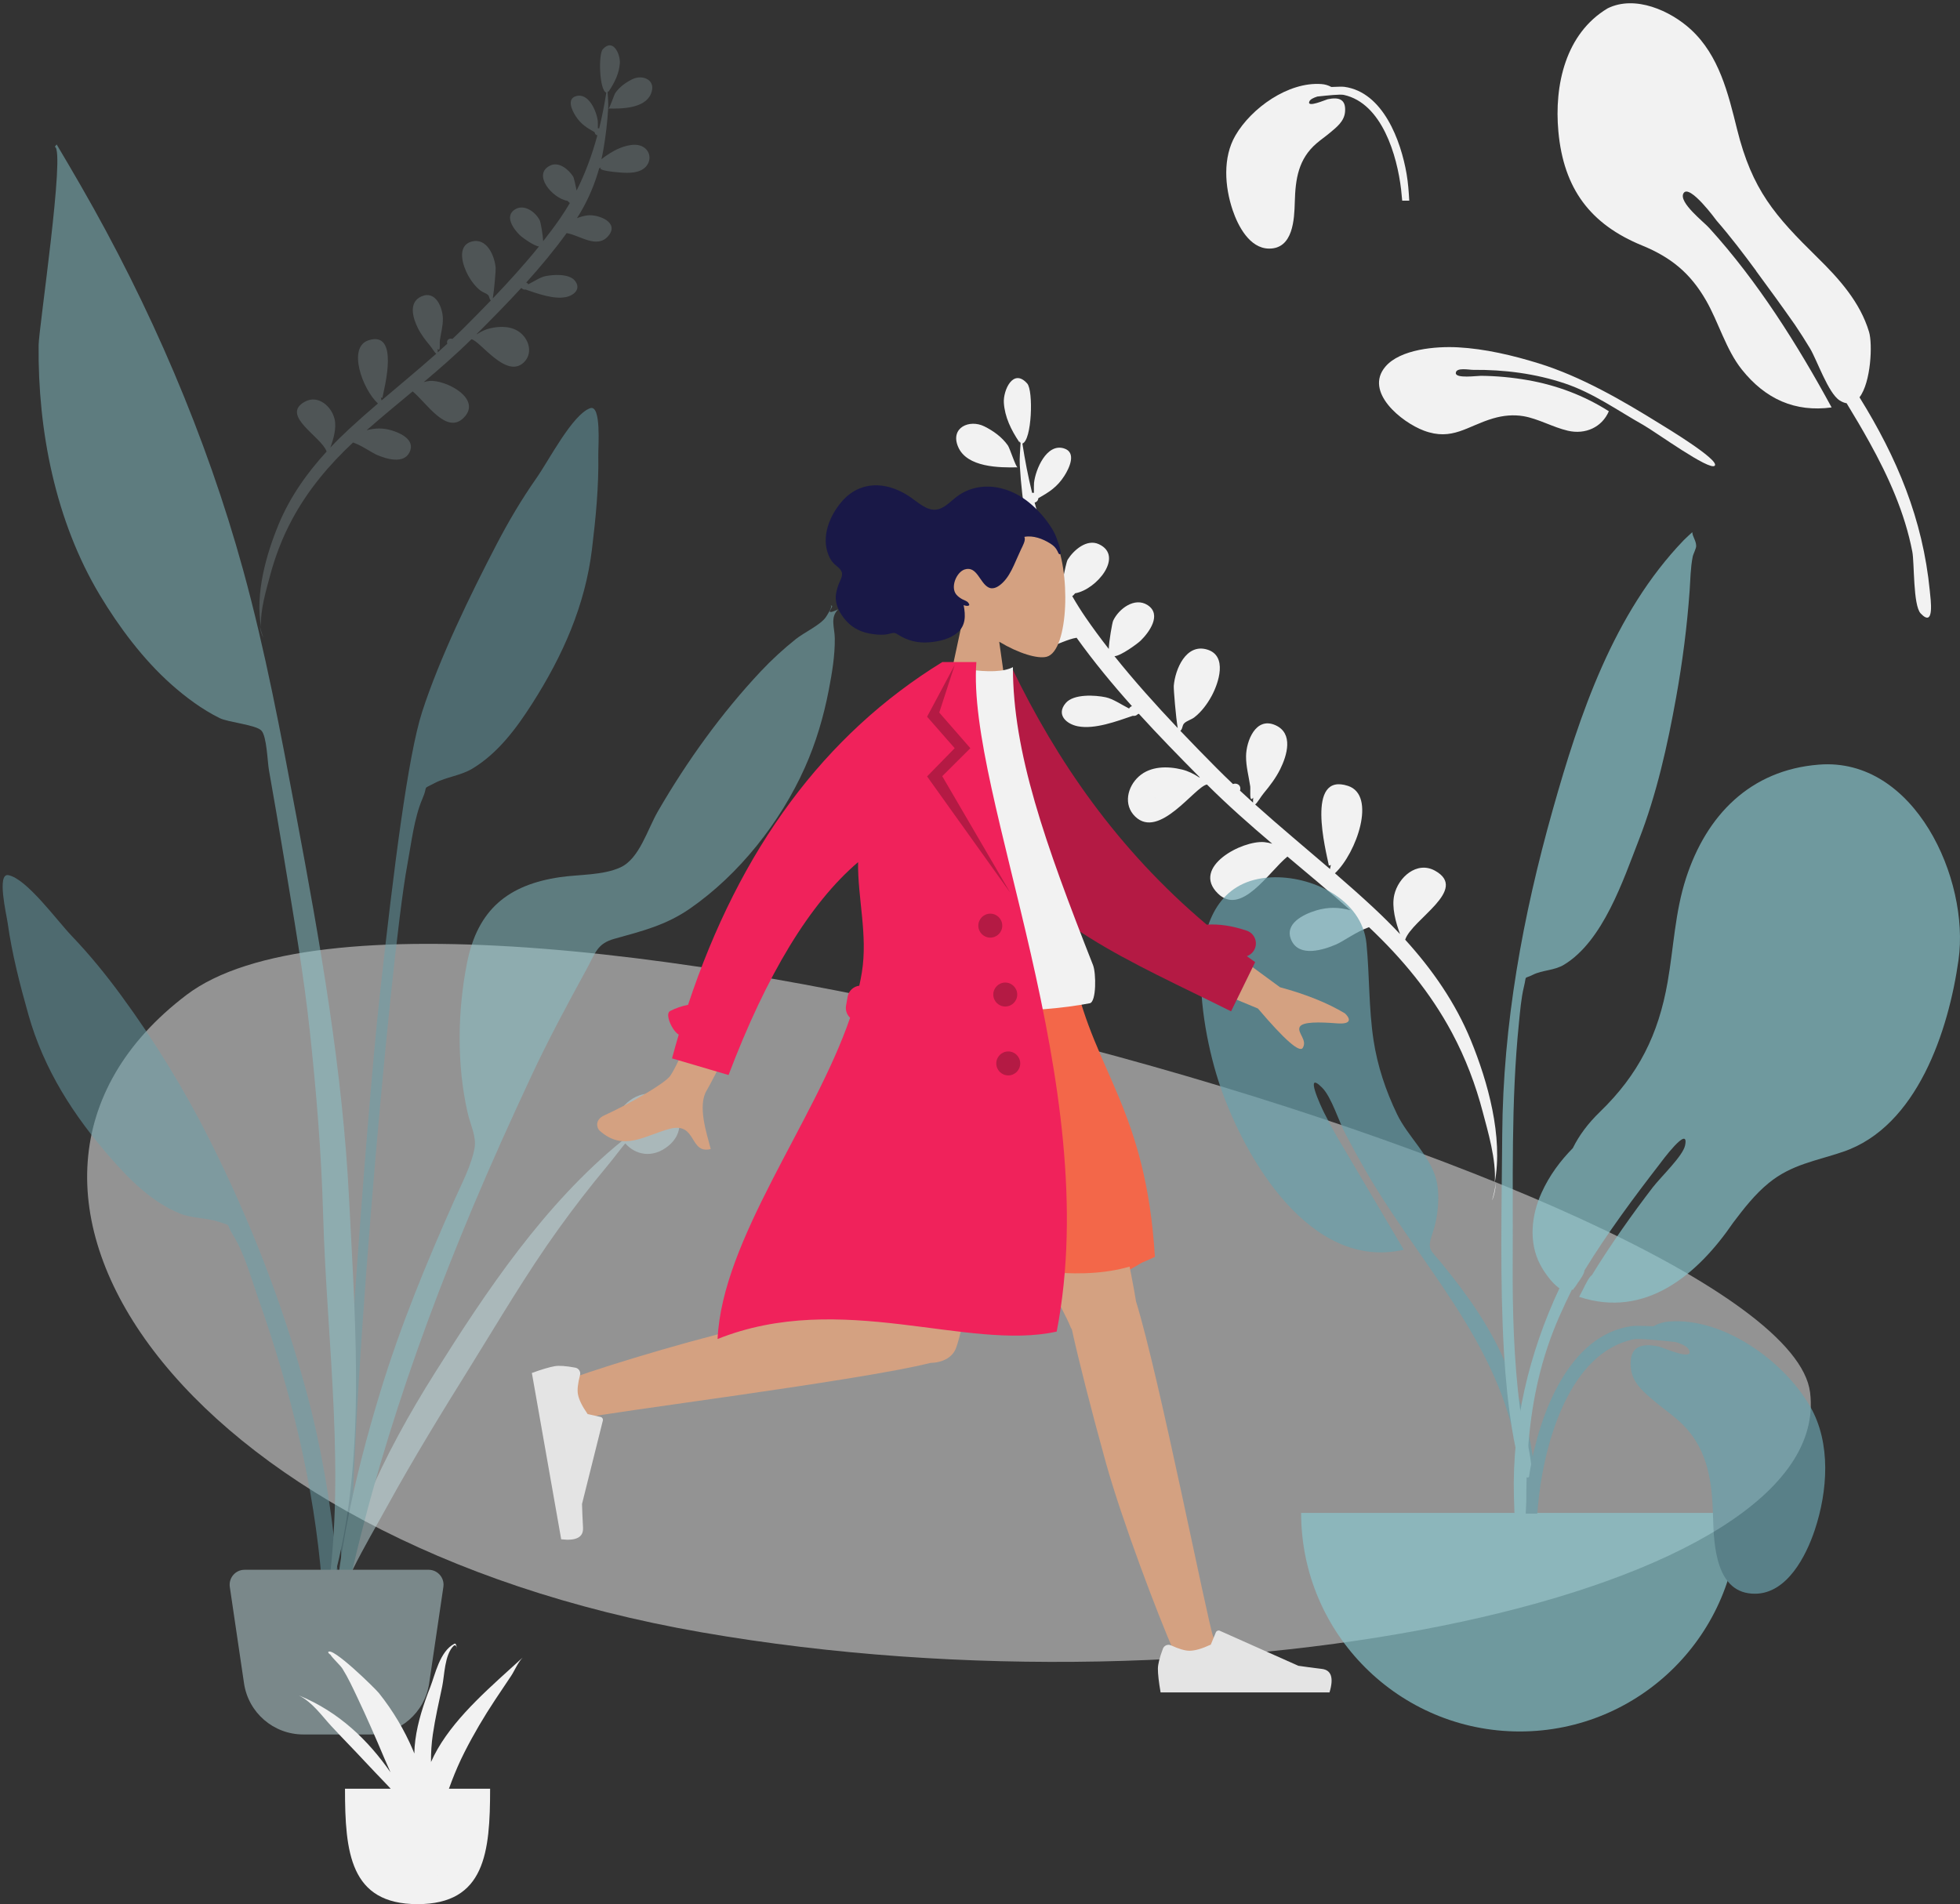 <?xml version="1.0" encoding="UTF-8"?>
<svg width="353px" height="343px" viewBox="0 0 353 343" version="1.1" xmlns="http://www.w3.org/2000/svg" xmlns:xlink="http://www.w3.org/1999/xlink">
    <rect x="0" y="0" width="353" height="343" fill="#333333" stroke="none"/>
    <!-- Generator: Sketch 52.3 (67297) - http://www.bohemiancoding.com/sketch -->
    <title>Group</title>
    <desc>Created with Sketch.</desc>
    <g id="High---UserFlow----SANDRA" stroke="none" stroke-width="1" fill="none" fill-rule="evenodd">
        <g id="On-1" transform="translate(-11, -225)">
            <g id="Group" transform="translate(11, 218)">
                <g id="Scene/Whiteboard">
                    <g id="Background-Shape-2" opacity="0.505" transform="translate(15.696, 177.02)" fill="#F2F2F2">
                        <path d="M310.3,80.786 C314.825,116.894 205.083,140.446 110.626,124.01 C16.168,107.573 -27.165,43.387 17.909,9.187 C62.983,-25.014 305.775,44.678 310.3,80.786 Z" id="Background-Shape"></path>
                    </g>
                    <path d="M268.135,86.18 C270.852,85.006 274.302,86.714 272.647,90.108 C270.875,93.742 265.041,93.482 261.752,93.236 C262.082,93.236 263.322,89.883 263.713,89.387 C264.864,87.924 266.465,86.904 268.135,86.18 Z M234.135,151.221 C233.437,151.757 234.078,151.272 234.135,151.221 Z M269.805,103.125 C271.292,104.391 271.257,106.486 269.917,107.835 C268.321,109.442 265.572,109.236 263.526,108.964 C262.601,108.841 257.66,108.184 258.879,107.433 C258.786,107.463 258.593,107.536 258.385,107.638 C258.255,108.03 258.12,108.42 257.981,108.808 C258.009,108.827 258.033,108.847 258.063,108.865 C258.03,108.849 258.007,108.831 257.978,108.815 C256.578,112.695 254.683,116.359 252.275,119.755 C253.124,119.471 253.999,119.268 254.879,119.203 C257.485,119.012 262.825,121.309 259.749,124.603 C256.799,127.762 252.663,123.991 249.537,123.337 C246.257,127.442 242.673,131.353 238.935,135.12 C239.148,135.199 239.33,135.35 239.427,135.576 C240.882,134.931 242.412,133.98 243.738,133.771 C245.651,133.469 249.543,133.429 250.885,135.197 C252.534,137.372 250.56,138.964 248.461,139.255 C245.418,139.676 241.551,137.997 238.703,136.851 C238.369,136.892 238.012,136.776 237.809,136.499 C237.746,136.475 237.683,136.451 237.622,136.428 C233.84,140.172 229.928,143.78 226.042,147.306 C226.082,147.306 226.121,147.305 226.162,147.305 C227.158,146.724 228.217,146.26 229.351,146.048 C231.973,145.552 235.02,145.709 237.023,147.692 C239.018,149.667 239.588,152.969 237.313,154.95 C232.76,158.916 226.875,149.021 224.71,148.507 C220.763,152.05 216.615,155.336 212.407,158.549 C212.872,158.434 213.346,158.356 213.834,158.335 C217.803,158.164 226.82,163.492 221.723,168.002 C217.282,171.933 212.811,163.686 209.554,160.713 C205.591,163.705 201.608,166.673 197.727,169.772 C199.778,169.34 201.737,169.364 203.871,170.133 C206.08,170.929 209.612,172.814 208.035,175.769 C206.43,178.774 202.156,177.144 199.942,176.048 C198.735,175.449 196.353,173.519 194.218,172.646 C188.006,177.924 182.557,183.81 178.296,190.857 C175.636,195.257 173.543,199.997 171.989,204.9 C170.996,208.03 169.089,213.274 169.199,217.42 C168.079,209.073 171.408,199.292 174.82,192.062 C177.958,185.414 182.434,179.668 187.591,174.555 C186.56,170.81 176.539,164.962 182.875,161.865 C186.24,160.229 189.432,163.404 189.98,166.619 C190.356,168.828 189.465,171.532 188.56,173.61 C190.179,172.054 191.857,170.553 193.581,169.108 C195.962,167.111 198.395,165.178 200.849,163.271 C197.171,159.434 194.055,148.853 199.331,147.426 C207.121,145.325 202.69,159.304 202.017,161.932 C201.865,161.933 201.749,161.881 201.667,161.778 C201.697,162.023 201.734,162.286 201.78,162.551 C206.476,158.924 211.234,155.375 215.851,151.65 C215.469,151.336 214.896,150.181 214.431,149.558 C213.382,148.153 212.384,146.69 211.683,145.074 C210.576,142.52 209.591,138.488 212.947,137.196 C216.598,135.788 218.058,140.367 217.942,143.047 C217.862,144.9 217.265,146.633 216.907,148.435 C216.796,148.997 216.978,151.566 216.264,150.428 C216.279,150.835 216.269,151.128 216.24,151.335 C217.069,150.663 217.893,149.983 218.711,149.297 C218.68,149.203 218.659,149.102 218.659,148.985 C218.659,148.185 219.478,147.919 220.029,148.183 C221.111,147.258 222.183,146.32 223.237,145.362 C225.473,143.332 227.742,141.242 229.999,139.104 C229.556,138.681 229.769,138.139 229.357,137.693 C228.946,137.248 228.105,136.97 227.616,136.551 C226.386,135.496 225.399,134.003 224.705,132.547 C223.558,130.142 222.176,125.15 225.941,124.229 C229.822,123.279 231.514,128.103 231.605,131.068 C231.622,131.643 230.924,136.775 230.498,138.629 C234.675,134.656 238.795,130.522 242.553,126.294 C241.484,126.228 238.567,123.878 237.986,123.248 C236.567,121.712 234.358,118.365 237.07,116.798 C239.48,115.408 242.239,117.749 243.124,119.93 C243.269,120.289 243.676,123.582 243.645,125.048 C245.202,123.253 246.693,121.443 248.088,119.623 C249.018,118.413 249.893,117.166 250.717,115.89 C250.54,115.777 250.379,115.588 250.229,115.356 C246.376,114.493 241.737,108.167 246.414,106.296 C248.641,105.406 250.89,107.601 251.867,109.353 C252.067,109.711 252.329,111.475 252.544,112.866 C254.946,108.62 256.848,104.091 258.36,99.424 C258.026,99.323 257.753,99.049 257.739,98.602 C255.908,97.427 254.464,96.453 253.255,94.315 C252.503,92.986 251.183,89.973 253.626,89.385 C256.805,88.621 258.52,93.505 258.653,95.874 C258.669,96.148 258.626,96.943 258.577,97.671 C258.687,97.662 258.797,97.67 258.903,97.694 C259.776,94.802 260.505,91.863 261.117,88.914 C259.438,88.275 259.612,79.287 260.817,78.069 C263.51,75.341 265.087,79.568 264.837,81.744 C264.541,84.311 263.252,86.593 261.753,88.599 C261.593,88.811 261.636,88.803 261.613,88.494 C261.584,88.645 261.527,88.754 261.448,88.831 C261.448,90.19 261.515,91.586 261.385,92.782 C261.013,96.207 260.432,99.641 259.673,103.001 C259.489,103.819 259.284,104.628 259.06,105.43 C260.494,104.332 262.4,103.389 263.142,103.102 C265.066,102.358 268.012,101.6 269.805,103.125 Z M168.978,217.42 C169.002,218.623 169.161,219.731 169.517,220.657 C169.268,219.611 169.092,218.528 168.978,217.42 Z" id="Leaf-Bottom" fill="#F2F2F2" transform="translate(221.028, 148.919) scale(-1, 1) rotate(-3) translate(-221.028, -148.919) "></path>
                    <path d="M116.286,23.009 C118.227,22.17 120.691,23.39 119.509,25.814 C118.244,28.41 114.076,28.225 111.727,28.049 C111.963,28.049 112.849,25.654 113.127,25.3 C113.95,24.254 115.093,23.526 116.286,23.009 Z M91.974,70.242 C91.276,70.778 91.917,70.293 91.974,70.242 Z M117.839,35.451 C118.925,36.366 118.899,37.881 117.92,38.856 C116.755,40.018 114.748,39.869 113.254,39.672 C112.579,39.583 108.971,39.108 109.861,38.566 C109.793,38.587 109.652,38.64 109.5,38.713 C109.406,38.997 109.307,39.279 109.205,39.56 C109.226,39.573 109.243,39.587 109.265,39.601 C109.241,39.589 109.224,39.576 109.203,39.564 C108.181,42.37 106.797,45.02 105.039,47.475 C105.659,47.269 106.298,47.123 106.94,47.076 C108.843,46.937 112.742,48.598 110.496,50.981 C108.342,53.265 105.322,50.538 103.04,50.065 C100.645,53.033 98.028,55.862 95.299,58.585 C95.454,58.642 95.587,58.751 95.658,58.915 C96.72,58.448 97.838,57.761 98.806,57.609 C100.202,57.391 103.045,57.362 104.024,58.641 C105.228,60.213 103.787,61.365 102.254,61.575 C100.032,61.88 97.209,60.666 95.13,59.837 C94.885,59.866 94.625,59.783 94.477,59.583 C94.431,59.565 94.385,59.548 94.34,59.531 C91.578,62.238 88.722,64.847 85.885,67.396 C85.914,67.396 85.942,67.396 85.972,67.396 C86.699,66.976 87.473,66.64 88.301,66.487 C90.216,66.128 92.44,66.242 93.902,67.676 C95.359,69.104 95.776,71.491 94.115,72.924 C90.79,75.791 86.493,68.637 84.912,68.265 C82.03,70.827 79.001,73.203 75.929,75.526 C76.269,75.443 76.615,75.386 76.971,75.371 C79.869,75.248 86.453,79.1 82.731,82.362 C79.488,85.203 76.224,79.24 73.846,77.091 C70.952,79.254 68.044,81.401 65.21,83.641 C66.708,83.329 68.138,83.346 69.697,83.902 C71.309,84.478 73.888,85.84 72.736,87.977 C71.565,90.151 68.444,88.972 66.828,88.179 C65.946,87.746 64.207,86.35 62.648,85.72 C58.113,89.536 54.134,93.792 51.023,98.887 C49.08,102.069 47.553,105.496 46.417,109.042 C45.693,111.305 44.3,115.096 44.38,118.095 C43.562,112.059 45.993,104.987 48.485,99.759 C50.776,94.952 54.044,90.797 57.81,87.1 C57.057,84.392 49.74,80.163 54.366,77.924 C56.823,76.741 59.153,79.037 59.554,81.361 C59.829,82.959 59.177,84.914 58.517,86.416 C59.699,85.291 60.924,84.206 62.183,83.161 C63.922,81.717 65.698,80.319 67.49,78.941 C64.805,76.166 62.529,68.515 66.381,67.483 C72.069,65.964 68.834,76.072 68.343,77.972 C68.231,77.973 68.147,77.935 68.087,77.861 C68.109,78.038 68.136,78.228 68.17,78.42 C71.599,75.797 75.073,73.231 78.444,70.538 C78.165,70.31 77.747,69.475 77.407,69.025 C76.641,68.009 75.912,66.951 75.4,65.783 C74.592,63.936 73.873,61.02 76.324,60.086 C78.989,59.068 80.055,62.379 79.971,64.317 C79.912,65.657 79.476,66.91 79.215,68.213 C79.133,68.619 79.267,70.477 78.745,69.654 C78.757,69.948 78.749,70.16 78.728,70.31 C79.333,69.824 79.935,69.332 80.532,68.836 C80.509,68.768 80.494,68.695 80.494,68.611 C80.494,68.032 81.092,67.84 81.495,68.03 C82.284,67.362 83.067,66.684 83.837,65.991 C85.469,64.523 87.126,63.012 88.774,61.466 C88.45,61.16 88.606,60.768 88.306,60.446 C88.005,60.124 87.391,59.923 87.034,59.62 C86.136,58.857 85.415,57.777 84.908,56.724 C84.071,54.985 83.062,51.376 85.811,50.71 C88.645,50.023 89.88,53.511 89.946,55.656 C89.959,56.071 89.449,59.782 89.138,61.122 C92.188,58.249 95.197,55.261 97.941,52.203 C97.16,52.156 95.03,50.457 94.606,50.001 C93.57,48.89 91.957,46.47 93.937,45.337 C95.697,44.331 97.711,46.024 98.357,47.601 C98.464,47.861 98.761,50.242 98.737,51.302 C99.875,50.004 100.964,48.696 101.982,47.379 C102.661,46.504 103.299,45.603 103.901,44.68 C103.773,44.599 103.655,44.462 103.545,44.295 C100.732,43.67 97.344,39.096 100.76,37.743 C102.386,37.1 104.028,38.687 104.741,39.954 C104.887,40.213 105.078,41.488 105.236,42.494 C106.989,39.423 108.378,36.149 109.482,32.774 C109.238,32.701 109.039,32.503 109.028,32.18 C107.691,31.33 106.637,30.626 105.754,29.08 C105.206,28.119 104.242,25.94 106.025,25.515 C108.346,24.963 109.599,28.494 109.696,30.207 C109.707,30.406 109.676,30.981 109.641,31.507 C109.721,31.5 109.801,31.506 109.879,31.524 C110.516,29.432 111.048,27.307 111.495,25.175 C110.269,24.712 110.397,18.213 111.276,17.332 C113.242,15.36 114.394,18.416 114.211,19.991 C113.995,21.847 113.054,23.496 111.96,24.947 C111.842,25.1 111.874,25.094 111.857,24.871 C111.836,24.98 111.795,25.059 111.737,25.115 C111.737,26.098 111.786,27.106 111.691,27.971 C111.419,30.448 110.995,32.931 110.441,35.361 C110.306,35.952 110.157,36.537 109.993,37.117 C111.04,36.323 112.432,35.641 112.974,35.434 C114.379,34.896 116.53,34.347 117.839,35.451 Z M44.168,117.847 C44.192,118.649 44.351,119.387 44.707,120.005 C44.459,119.307 44.282,118.586 44.168,117.847 Z" id="Leaf-Top" fill="#C1DEE2" opacity="0.2" transform="translate(81.993, 68.347) rotate(-3) translate(-81.993, -68.347) "></path>
                    <g id="Plant-Right" opacity="0.7" transform="translate(213.839, 102.603)">
                        <path d="M43.099,60.972 C35.736,61.362 27.128,66.589 27.183,74.631 C27.224,80.475 28.006,86.224 27.734,92.092 C27.517,96.782 26.497,101.369 24.913,105.786 C23.39,110.034 19.711,113.9 19.114,118.33 C18.733,121.153 19.515,124.985 20.722,127.58 C22.189,130.735 21.565,130.539 19.615,133.521 C15.794,139.364 12.424,145.298 10.307,152.02 C7.256,161.701 5.756,172.801 8.314,182.779 C8.64,184.046 9.35,188.641 11.157,188.778 C13.174,188.931 11.971,186.386 11.775,185.544 C10.53,180.171 9.431,175.475 9.662,169.86 C10.555,148.196 24.382,132.532 32.444,113.378 C32.894,112.386 33.817,110.041 34.467,108.49 C35.493,106.04 36.306,101.5 37.844,99.602 C40.741,96.027 38.449,102.843 37.949,104.151 C37.316,105.805 36.615,107.567 35.942,109.029 C32.874,115.801 29.432,123.202 26.262,130.184 C43.362,132.234 53.014,110.92 56.108,97.249 C58.658,85.985 60.403,60.094 43.099,60.972" id="Leaf-Me-Alone!" fill="#69A1AC" transform="translate(32.363, 124.867) scale(-1, 1) rotate(6) translate(-32.363, -124.867) "></path>
                        <path d="M113.705,42.137 C101.395,43.114 93.492,51.237 89.813,62.598 C87.83,68.721 87.603,75.011 86.501,81.303 C84.844,90.77 81.277,97.944 74.308,104.688 C72.149,106.777 70.558,108.922 69.427,111.216 C67.182,113.507 65.228,116.099 63.792,119.269 C61.958,123.316 61.439,128.173 63.557,132.208 C64.126,133.293 65.546,135.471 67.018,136.46 C61.507,148.197 58.477,161.051 58.819,173.889 C59.025,181.639 59.404,189.392 59.845,197.132 C59.964,199.211 60.641,202.643 61.657,199.157 C62.588,195.969 61.421,190.964 61.313,187.633 C60.788,171.408 60.338,156.656 67.018,141.497 C67.718,139.908 68.46,138.332 69.234,136.769 C69.279,136.742 69.321,136.711 69.364,136.68 C69.394,136.702 69.42,136.727 69.45,136.749 C69.499,136.661 69.567,136.556 69.646,136.439 C69.868,136.21 70.061,135.921 70.245,135.598 C70.838,134.777 71.508,133.813 71.512,133.285 C71.512,133.28 71.51,133.274 71.51,133.27 C75.644,126.521 80.38,120.143 85.217,113.891 C85.181,113.936 90.464,106.742 89.647,110.721 C89.254,112.638 85.368,116.288 83.798,118.319 C80.326,122.837 76.249,128.561 72.861,134.096 C72.405,134.358 71.761,135.644 71.295,136.603 C71.038,137.088 70.798,137.577 70.562,138.004 C82.567,141.97 91.906,133.981 98.273,124.688 C98.281,124.677 98.288,124.666 98.295,124.655 C100.233,122.087 102.218,119.537 104.698,117.508 C108.835,114.121 113.266,113.523 118.144,111.856 C131.448,107.311 137.104,90.07 138.9,77.277 C140.927,62.845 131.013,40.714 113.705,42.137" id="Leaf-Me-Alone!" fill="#89C5CC"></path>
                        <path d="M100.912,4.467 C86.57,15.73 77.987,32.942 70.815,49.249 C62.804,67.461 56.567,86.222 53.66,105.92 C51.751,118.862 49.566,131.847 48.504,144.892 C48.126,149.525 47.938,154.193 48.027,158.841 C48.035,159.223 48.238,169.602 50.129,167.456 C51.205,166.236 49.939,156.692 49.96,155.135 C50.084,146.367 51.052,137.652 52.324,128.981 C54.42,114.705 55.996,100.431 59.445,86.398 C59.96,84.303 60.444,82.095 61.241,80.086 C62.088,77.951 61.27,78.82 63.139,78.19 C64.955,77.578 67.034,77.994 68.945,77.174 C76.522,73.922 81.623,63.548 85.406,56.803 C89.732,49.089 92.888,40.659 95.638,32.288 C97.658,26.138 99.35,19.98 100.707,13.654 C101.134,11.66 101.439,9.555 102.113,7.63 C102.295,7.111 102.962,6.241 103.01,5.765 C103.109,4.758 102.588,4.085 102.656,3.236 C102.066,3.634 101.484,4.045 100.912,4.467" id="Leaf-Me-Alone!" fill="#89C5CC" transform="translate(75.514, 85.492) rotate(-8) translate(-75.514, -85.492) "></path>
                        <path d="M20.497,176.918 C20.497,198.664 38.125,216.293 59.872,216.293 C81.618,216.293 99.247,198.664 99.247,176.918" id="Base" fill="#89C5CC"></path>
                        <path d="M63.031,177.043 L60.95,177.043 C61.095,174.433 61.285,171.827 61.722,169.246 C63.391,159.373 68.61,144.874 80.055,143.271 C80.478,143.212 82.031,143.202 83.913,143.312 C84.804,142.814 85.803,142.512 86.856,142.443 C96.601,141.725 107.484,149.586 112.184,157.768 C115.974,164.364 115.335,173.026 112.995,180.034 C111.427,184.726 108.007,191.415 102.302,191.481 C95.165,191.562 94.821,182.741 94.683,177.584 C94.499,170.729 93.633,164.756 88.231,160.083 C86.972,158.995 85.596,158.037 84.324,156.963 C82.332,155.283 80.132,153.563 79.875,150.783 C79.521,146.947 81.686,146.257 84.991,146.97 C85.555,147.091 91.231,149.638 90.39,147.625 C90.134,147.01 89.197,146.523 88.014,146.157 C84.953,145.825 81.303,145.439 80.253,145.669 C68.929,148.154 64.52,163.84 63.349,173.807 C63.222,174.883 63.12,175.962 63.031,177.043 Z" id="Leaf-Me-Alone!" fill="#69A1AC"></path>
                    </g>
                    <g id="Plant-Left" opacity="0.5" transform="translate(0.479, 33.022)">
                        <path d="M96.131,60.111 C98.397,56.879 102.603,48.671 105.794,47.516 C107.849,46.772 107.25,54.467 107.275,55.934 C107.374,61.611 106.821,67.251 106.139,72.88 C104.909,83.031 100.889,92.071 95.375,100.711 C92.537,105.157 89.209,109.656 84.6,112.43 C82.478,113.708 79.925,113.922 77.83,115.022 C75.389,116.304 76.718,115.268 75.619,117.811 C74.091,121.341 73.603,125.896 72.896,129.664 C69.651,146.957 61.796,238.378 63.158,255.969 C63.279,257.528 61.105,257.901 60.996,255.997 C60.419,245.905 65.411,176.013 67.93,153.156 C70.448,130.3 72.997,110.107 75.552,102.199 C78.652,92.605 84.251,81.068 88.912,72.122 C91.077,67.965 93.437,63.952 96.131,60.111 Z" id="Leaf" fill="#69A1AC"></path>
                        <path d="M112.955,172.213 C118.853,167.883 125.237,176.055 119.9,180.386 C116.949,182.78 113.865,181.929 112.128,179.934 C111.001,181.308 109.946,182.745 108.932,183.958 C105.843,187.656 102.923,191.442 100.133,195.317 C94.337,203.366 89.37,211.87 84.176,220.219 C79.051,228.458 73.967,236.74 69.321,245.188 C65.386,252.346 60.14,260.766 58.793,268.613 C60.837,251.971 68.594,235.975 77.832,221.304 C86.994,206.753 97.509,190.862 111.696,179.379 C110.252,177.256 110.212,174.225 112.955,172.213 Z" id="Leaf" fill="#C1DEE2"></path>
                        <path d="M1.032,131.626 C4.333,132.272 9.726,139.738 12.446,142.583 C15.68,145.964 18.613,149.567 21.378,153.342 C27.331,161.469 32.655,170.108 37.182,179.118 C44.562,193.806 50.474,208.884 54.765,224.879 C57.392,234.669 59.093,244.817 60.1,254.894 C60.291,256.794 62.283,271.446 59.412,271.841 C56.83,272.197 57.628,260.716 57.503,259.154 C56.095,241.535 51.876,224.392 46.009,207.785 C44.731,204.167 43.543,199.736 41.499,196.48 C40.027,194.136 41.489,194.953 38.902,194.066 C36.681,193.303 34.15,193.49 31.876,192.556 C26.934,190.53 22.978,186.596 19.51,182.64 C12.77,174.95 7.429,166.631 4.646,156.777 C3.101,151.314 1.682,145.819 0.894,140.187 C0.691,138.731 -1.094,131.21 1.032,131.626 Z" id="Leaf" fill="#69A1AC"></path>
                        <path d="M14.057,7.398 C26.49,28.96 36.707,52.644 43.304,76.634 C47.301,91.168 50.096,106.083 52.873,120.89 C57.173,143.817 61.241,166.742 62.398,190.076 C63.562,213.545 65.863,240.615 58.178,263.219 C62.017,240.269 58.362,215.841 57.715,192.749 C57.406,181.725 56.51,170.809 55.334,159.849 C54.194,149.218 52.33,138.637 50.595,128.089 C49.749,122.953 48.861,117.823 47.958,112.697 C47.688,111.167 47.574,106.629 46.604,105.584 C45.627,104.532 40.645,104.104 39.081,103.332 C35.931,101.778 32.968,99.57 30.346,97.237 C25.32,92.765 20.947,86.922 17.495,81.162 C9.51,67.835 6.317,51.57 6.478,36.136 C6.509,33.139 11.329,0.868 9.393,0.424 C9.51,0.288 9.62,0.147 9.724,0 C11.189,2.454 12.627,4.924 14.057,7.398 Z" id="Leaf" fill="#89C5CC"></path>
                        <path d="M148.248,85.162 C148.439,84.885 149.688,82.961 149.059,83.084 C150.339,82.833 147.298,85.206 150.488,83.75 C148.974,85.18 149.848,87.038 149.868,88.963 C149.901,92.089 149.378,95.188 148.789,98.247 C147.859,103.081 146.473,107.781 144.462,112.278 C140.079,122.076 132.635,131.509 123.798,137.635 C119.436,140.66 115.16,141.69 110.185,143.082 C107.042,143.962 106.793,145.588 105.125,148.637 C101.652,154.989 98.241,161.318 95.178,167.884 C91.521,175.724 87.971,183.574 84.622,191.552 C73.34,218.427 64.157,246.271 59.335,275.086 C59.217,258.105 63.145,240.616 68.1,224.431 C71.709,212.639 76.408,201.271 81.42,190.019 C82.634,187.293 84.475,183.787 84.99,180.777 C85.352,178.668 84.248,176.64 83.742,174.419 C81.771,165.769 81.912,156.077 83.643,147.381 C85.551,137.791 91.069,133.34 100.404,131.982 C103.817,131.485 108.156,131.667 111.287,130.212 C114.697,128.627 116.104,123.416 118.043,120.072 C123.252,111.088 129.441,102.472 136.548,94.902 C138.515,92.806 140.632,90.872 142.876,89.079 C144.292,87.948 147.283,86.555 148.248,85.162 Z" id="Leaf" fill="#89C5CC"></path>
                        <path d="M43.578,256.747 L76.705,256.747 C78.194,256.747 79.402,257.954 79.402,259.443 C79.402,259.575 79.392,259.707 79.373,259.837 L76.813,277.199 C76.032,282.492 71.49,286.413 66.14,286.413 L54.142,286.413 C48.792,286.413 44.251,282.492 43.47,277.199 L40.91,259.837 C40.692,258.363 41.711,256.993 43.184,256.775 C43.314,256.756 43.446,256.747 43.578,256.747 Z" id="Base" fill="#C1DEE2"></path>
                    </g>
                    <g id="Maceta" transform="translate(53.818, 303.074)" fill="#F2F2F2">
                        <path d="M8.316,26.136 C8.316,37.618 9.222,46.926 21.384,46.926 C33.546,46.926 34.452,37.618 34.452,26.136" id="Base"></path>
                        <path d="M25.002,18.972 C24.556,19.743 24.159,20.529 23.808,21.327 C23.795,19.684 23.886,18.028 24.135,16.35 C24.559,13.476 25.207,10.616 25.815,7.761 C26.253,5.709 26.225,2.024 27.886,0.389 C28.341,0.035 28.451,0.728 28.451,1.029 C28.457,1.093 28.45,-0.199 28.008,0.026 C25.38,1.383 24.529,5.65 23.688,7.786 C22.461,10.904 21.417,14.091 20.987,17.335 C20.878,18.154 20.819,18.973 20.805,19.791 C20.716,19.572 20.632,19.352 20.54,19.134 C19.023,15.578 16.977,12.108 14.425,8.907 C13.797,8.12 5.898,0.35 5.279,1.54 C5.34,1.712 5.468,1.856 5.663,1.969 C5.674,1.982 5.675,1.975 5.668,1.956 C6.132,2.705 7.451,3.863 7.862,4.519 C8.896,6.172 9.699,7.925 10.516,9.645 C12.241,13.28 13.842,16.952 15.393,20.632 C15.755,21.489 16.131,22.341 16.515,23.19 C12.555,17.478 7.272,12.293 -1.42108547e-14,9.324 C2.484,10.588 4.112,12.965 5.79,14.786 C7.813,16.981 9.944,19.118 11.97,21.311 C14.361,23.898 17.174,26.623 19.474,29.486 C21.701,34.162 23.866,38.844 25.202,43.759 C24.654,42.061 25.159,39.714 25.065,37.931 C24.991,36.513 24.825,35.105 24.598,33.701 C24.879,34.334 25.121,34.968 25.23,35.558 C25.13,34.569 25.015,33.586 24.891,32.609 C25.209,31.693 25.521,30.839 25.732,30.135 C26.814,26.526 28.101,22.979 29.855,19.522 C31.477,16.324 33.338,13.166 35.366,10.105 C36.312,8.678 37.271,7.256 38.224,5.832 C38.847,4.899 39.441,3.407 40.31,2.513 C34.696,7.645 28.564,12.814 25.002,18.972" id="Fill-27"></path>
                    </g>
                    <g id="Top-Leaves" transform="translate(220.851, 0)" fill="#F2F2F2">
                        <path d="M114.058,73.849 C114.186,68.247 111.891,63.084 109.351,58.211 C104.405,48.725 101.932,43.05 102.731,31.784 C103.201,25.158 103.763,18.157 100.381,12.14 C97.919,7.759 92.754,3.072 87.3,3.864 C78.666,5.831 73.846,14.057 71.998,22.226 C69.708,32.35 72.33,39.903 79.975,46.391 C84.284,50.045 86.713,53.809 87.888,59.375 C88.828,63.825 88.561,68.929 90.169,73.209 C92.573,79.607 96.914,83.514 103.442,84.702 C101.086,72.02 97.777,58.917 92.47,47.159 C91.993,45.996 88.57,41.023 89.995,39.766 C91.564,38.383 94.153,46.335 94.133,46.285 C95.637,49.819 96.906,53.467 98.126,57.13 C98.12,57.131 98.113,57.13 98.106,57.131 C99.365,60.892 100.592,64.692 101.764,68.517 C102.22,70.122 102.646,71.736 103.024,73.371 C103.58,75.771 103.646,82.091 105.221,83.967 C105.558,84.369 105.901,84.643 106.247,84.823 C106.878,87.469 107.467,90.121 107.984,92.779 C109.331,99.719 110.111,106.839 109.237,113.897 C108.982,115.956 106.361,123.121 107.229,124.95 C108.817,128.295 109.71,123.136 110.048,121.602 C112.849,108.893 111.837,96.961 108.781,84.519 C111.59,82.583 114.006,76.119 114.058,73.849" id="Leaf" transform="translate(92.631, 64.916) rotate(-18) translate(-92.631, -64.916) "></path>
                        <path d="M62.492,54.294 C58.392,54.894 54.522,60.076 52.612,63.531 C50.249,67.807 48.601,72.685 47.359,77.382 C45.314,85.118 45.037,93.705 45.012,101.629 C45.009,102.584 44.81,114.247 46.173,114.055 C47.524,113.866 46.669,101.76 46.784,99.253 C47.029,93.903 46.662,88.627 47.917,83.344 C49.216,77.875 51.598,72.721 54.608,67.996 C54.995,67.39 55.812,65.136 56.741,65.657 C57.649,66.166 55.133,69.169 54.776,69.752 C53.3,72.162 52.019,74.715 50.958,77.337 C48.97,82.249 47.937,87.39 47.973,92.683 C51.093,93.162 53.812,91.335 54.858,88.29 C55.763,85.659 55.851,82.598 56.878,80.109 C57.586,78.396 58.711,76.94 60.088,75.71 C63.718,72.464 67.509,71.652 68.591,66.266 C69.439,62.043 68.386,53.436 62.492,54.294" id="Leaf" transform="translate(56.924, 84.146) scale(-1, 1) rotate(58) translate(-56.924, -84.146) "></path>
                        <path d="M1.269,43.151 L1.07469589e-13,43.151 C0.089,41.541 0.205,39.934 0.477,38.342 C1.496,32.375 4.685,23.611 11.678,22.643 C11.936,22.607 12.885,22.601 14.034,22.668 C14.579,22.366 15.189,22.184 15.832,22.142 C21.786,21.708 28.435,26.46 31.307,31.405 C33.622,35.391 33.232,40.627 31.802,44.862 C30.844,47.698 28.754,51.741 25.269,51.78 C20.909,51.83 20.699,46.498 20.614,43.382 C20.502,39.238 19.973,35.628 16.672,32.804 C15.903,32.146 15.062,31.567 14.285,30.918 C13.069,29.903 11.724,28.863 11.567,27.183 C11.351,24.865 12.674,24.448 14.693,24.878 C15.037,24.952 18.505,26.491 17.992,25.274 C17.835,24.903 17.262,24.608 16.54,24.387 C14.67,24.186 12.44,23.953 11.799,24.092 C4.88,25.594 2.186,35.075 1.471,41.099 C1.39,41.781 1.325,42.465 1.269,43.151 Z" id="Leaf-Me-Alone!" transform="translate(16.479, 36.948) scale(-1, 1) translate(-16.479, -36.948) "></path>
                    </g>
                </g>
                <g id="A-Human/Standing" transform="translate(95.342, 82.014)">
                    <g id="Head/Front/Wavy" transform="translate(44.74, 0)">
                        <g id="Head" stroke-width="1" transform="translate(29.127, 16.721)" fill="#D4A181">
                            <path d="M4.457,18.603 C1.971,15.686 0.289,12.111 0.57,8.104 C1.38,-3.439 17.448,-0.899 20.574,4.927 C23.7,10.753 23.328,25.531 19.289,26.572 C17.678,26.987 14.246,25.97 10.753,23.865 L12.945,39.375 L0,39.375 L4.457,18.603 Z"></path>
                        </g>
                        <path d="M50.923,24.263 C50.794,23.508 50.481,22.67 50.228,21.955 C49.902,21.034 49.409,20.204 48.866,19.421 C47.844,17.948 46.618,16.617 45.264,15.513 C42.791,13.496 39.643,12.332 36.547,12.71 C34.984,12.901 33.467,13.497 32.176,14.489 C31.009,15.386 29.887,16.706 28.376,16.8 C26.732,16.903 25.225,15.453 23.907,14.556 C22.42,13.546 20.839,12.81 19.101,12.524 C16.191,12.045 13.457,13.028 11.451,15.416 C9.316,17.957 7.765,21.683 9.166,25.05 C9.427,25.676 9.762,26.204 10.243,26.641 C10.684,27.042 11.358,27.469 11.537,28.11 C11.727,28.791 11.16,29.669 10.939,30.284 C10.624,31.164 10.365,32.089 10.457,33.046 C10.609,34.617 11.596,36.118 12.639,37.151 C13.701,38.202 15.007,38.805 16.402,39.083 C17.334,39.268 18.286,39.371 19.233,39.301 C19.703,39.266 20.117,39.136 20.573,39.032 C21.016,38.931 21.263,39.049 21.639,39.292 C23.384,40.42 25.261,40.857 27.277,40.689 C28.978,40.547 30.938,40.135 32.326,38.969 C33.867,37.675 33.836,35.89 33.474,33.983 C33.858,34.173 34.921,34.291 34.285,33.532 C34.034,33.232 33.558,33.11 33.236,32.933 C32.86,32.727 32.478,32.461 32.186,32.125 C31.008,30.769 32.198,28.01 33.679,27.556 C35.88,26.88 36.373,29.993 37.944,30.798 C38.848,31.261 39.793,30.628 40.469,29.982 C41.376,29.116 41.994,27.97 42.527,26.803 C42.967,25.842 43.376,24.868 43.824,23.911 C44.033,23.465 44.757,22.203 44.393,21.698 C45.97,21.384 47.726,22.039 49.083,22.898 C49.644,23.253 50.072,23.644 50.372,24.271 C50.436,24.406 50.575,24.805 50.751,24.821 C51.077,24.852 50.955,24.453 50.923,24.263" id="hair" fill="#191847"></path>
                    </g>
                    <g id="Bottom/Skinny-Jeans-1" transform="translate(0, 98.201)">
                        <path d="M53.045,55.623 C65.976,59.243 77.133,61.053 86.515,61.053 C95.897,61.053 104.611,58.266 112.658,52.69 C100.004,48.974 89.583,47.116 81.394,47.116 C73.206,47.116 63.756,49.952 53.045,55.623 Z" id="Skirt-Shadow" fill="#F36749"></path>
                        <path d="M97.709,66.272 C97.584,66.084 97.479,65.88 97.396,65.659 C95.667,61.083 67.981,11.722 65.223,2.698 L96.393,2.698 C98.49,9.559 107.929,52.618 109.258,61.209 C113.449,74.76 122.078,118.648 123.179,121.688 C124.338,124.887 117.818,128.218 116.08,124.286 C113.316,118.03 106.728,100.718 103.795,90.147 C101.045,80.238 98.806,71.322 97.709,66.272 Z" id="Leg" fill="#D4A181"></path>
                        <path d="M72.207,72.298 C59.55,75.5 13.252,81.29 10.074,82.198 C6.806,83.132 3.94,76.388 7.98,74.927 C14.408,72.603 32.121,67.233 42.86,65.041 C51.497,63.279 59.38,61.84 64.671,60.998 C64.223,46.118 62.174,10.41 63.517,2.698 L91.097,2.698 C89.809,10.093 78.92,64.056 76.896,69.457 C76.254,71.386 74.338,72.238 72.207,72.298 Z" id="Leg" fill="#D4A181"></path>
                        <g id="Accessories/Shoe/Flat-Sneaker" transform="translate(13.745, 87.409) rotate(80) translate(-13.745, -87.409) translate(-2.695, 76.618)" fill="#E4E4E4">
                            <path d="M1.445,13.701 C0.841,15.312 0.539,16.518 0.539,17.317 C0.539,18.29 0.701,19.709 1.025,21.575 C2.154,21.575 12.295,21.575 31.448,21.575 C32.238,18.962 31.782,17.551 30.079,17.342 C28.375,17.134 26.96,16.946 25.834,16.778 L11.694,10.474 C11.422,10.353 11.103,10.475 10.982,10.747 C10.979,10.752 10.977,10.757 10.976,10.761 L10.067,12.966 C8.49,13.702 7.209,14.07 6.223,14.07 C5.422,14.07 4.316,13.746 2.904,13.099 L2.904,13.099 C2.363,12.851 1.722,13.089 1.474,13.63 C1.463,13.654 1.454,13.677 1.445,13.701 Z" id="shoe"></path>
                        </g>
                        <g id="Accessories/Shoe/Flat-Sneaker" transform="translate(112.658, 110.071)" fill="#E4E4E4">
                            <path d="M1.445,13.701 C0.841,15.312 0.539,16.518 0.539,17.317 C0.539,18.29 0.701,19.709 1.025,21.575 C2.154,21.575 12.295,21.575 31.448,21.575 C32.238,18.962 31.782,17.551 30.079,17.342 C28.375,17.134 26.96,16.946 25.834,16.778 L11.694,10.474 C11.422,10.353 11.103,10.475 10.982,10.747 C10.979,10.752 10.977,10.757 10.976,10.761 L10.067,12.966 C8.49,13.702 7.209,14.07 6.223,14.07 C5.422,14.07 4.316,13.746 2.904,13.099 L2.904,13.099 C2.363,12.851 1.722,13.089 1.474,13.63 C1.463,13.654 1.454,13.677 1.445,13.701 Z" id="shoe"></path>
                        </g>
                        <path d="M63.606,2.698 C75.76,-0.783 87.259,-0.783 98.104,2.698 C101.877,19.93 111.046,26.77 112.658,53.19 C94.331,62.305 71.692,46.689 52.825,55.578 C47.435,43.144 54.981,13.2 63.606,2.698 Z" id="Skirt" fill="#F36749"></path>
                    </g>
                    <g id="Body/Long-Sleeve-1" transform="translate(9.164, 44.244)">
                        <path d="M109.797,48.693 L126.069,62.501 C130.633,64.083 134.411,65.918 137.401,68.007 C138.092,68.731 138.888,70.155 135.846,69.706 C132.805,69.257 129.586,68.921 129.091,69.935 C128.596,70.95 130.359,72.328 129.408,73.677 C128.774,74.576 126.252,72.033 121.843,66.049 L105.35,57.809 L109.797,48.693 Z M32.544,38.008 L41.894,40.387 C29.378,61.45 22.685,72.581 21.814,73.781 C19.856,76.482 21.279,81.693 21.762,84.424 C17.797,85.131 19.651,79.309 14.629,80.281 C10.045,81.169 6.058,83.855 2.043,79.74 C1.549,79.234 1.248,77.718 3.056,77.043 C7.563,75.362 14.26,72.123 15.388,70.789 C16.927,68.969 22.645,58.042 32.544,38.008 Z" id="Skin" fill="#D4A181" transform="translate(69.851, 61.246) rotate(-4) translate(-69.851, -61.246) "></path>
                        <path d="M112.831,47.308 C115.043,47.149 117.45,47.516 120.029,48.386 C121.299,48.814 121.981,50.191 121.554,51.462 C121.305,52.2 120.737,52.74 120.055,52.979 C120.549,53.339 121.047,53.698 121.55,54.054 L117.212,62.918 C98.959,53.808 81.802,46.94 73.985,31.9 C71.361,26.852 72.249,9.706 71.998,3.468 L77.763,1.101 C85.799,17.729 96.675,33.681 112.831,47.308 Z" id="Back-Arm" fill="#B41A44"></path>
                        <path d="M51.747,61.462 C68.694,63.325 82.032,63.325 91.763,61.462 C92.969,61.231 92.916,56.029 92.357,54.608 C83.65,32.483 77.923,16.286 77.923,0.919 C76.325,1.754 73.53,1.879 69.535,1.294 C58.801,17.131 53.867,35.302 51.747,61.462 Z" id="Shirt" fill="#F2F2F2"></path>
                        <path d="M48.598,64.078 C48.023,63.536 47.723,62.724 47.87,61.888 L48.152,60.289 C48.342,59.21 49.218,58.424 50.253,58.302 C50.434,57.492 50.59,56.688 50.719,55.89 C51.807,49.147 49.948,42.536 50.035,36.044 C41.367,43.447 33.592,56.229 26.708,74.39 L16.527,71.392 C16.916,69.947 17.318,68.52 17.735,67.111 C16.559,66.443 15.186,63.38 16.175,62.868 C17.195,62.339 18.276,61.966 19.415,61.747 C28.75,33.604 44.015,13.021 65.21,-6.35935749e-13 L68.122,-6.32383035e-13 L71.34,0 C69.535,23.892 94.466,76.054 85.809,120.602 C69.809,124.179 46.967,113.051 24.732,121.942 C25.56,104.002 42.132,82.926 48.598,64.078 Z" id="Coat-Front" fill="#F0225B"></path>
                        <polygon id="Shade-Lapel" fill="#B41A44" points="67.436 0.54 64.655 9.1 70.256 15.517 65.194 20.56 77.439 41.546 62.465 20.602 67.436 15.517 62.465 9.846"></polygon>
                        <path d="M73.848,49.64 C72.657,49.64 71.692,48.674 71.692,47.482 C71.692,46.29 72.657,45.323 73.848,45.323 C75.038,45.323 76.004,46.29 76.004,47.482 C76.004,48.674 75.038,49.64 73.848,49.64 Z M76.543,62.05 C75.352,62.05 74.387,61.084 74.387,59.892 C74.387,58.7 75.352,57.733 76.543,57.733 C77.734,57.733 78.699,58.7 78.699,59.892 C78.699,61.084 77.734,62.05 76.543,62.05 Z M77.082,74.46 C75.891,74.46 74.926,73.494 74.926,72.302 C74.926,71.11 75.891,70.143 77.082,70.143 C78.273,70.143 79.238,71.11 79.238,72.302 C79.238,73.494 78.273,74.46 77.082,74.46 Z" id="Buttons" fill="#B41A44"></path>
                    </g>
                </g>
            </g>
        </g>
    </g>
</svg>